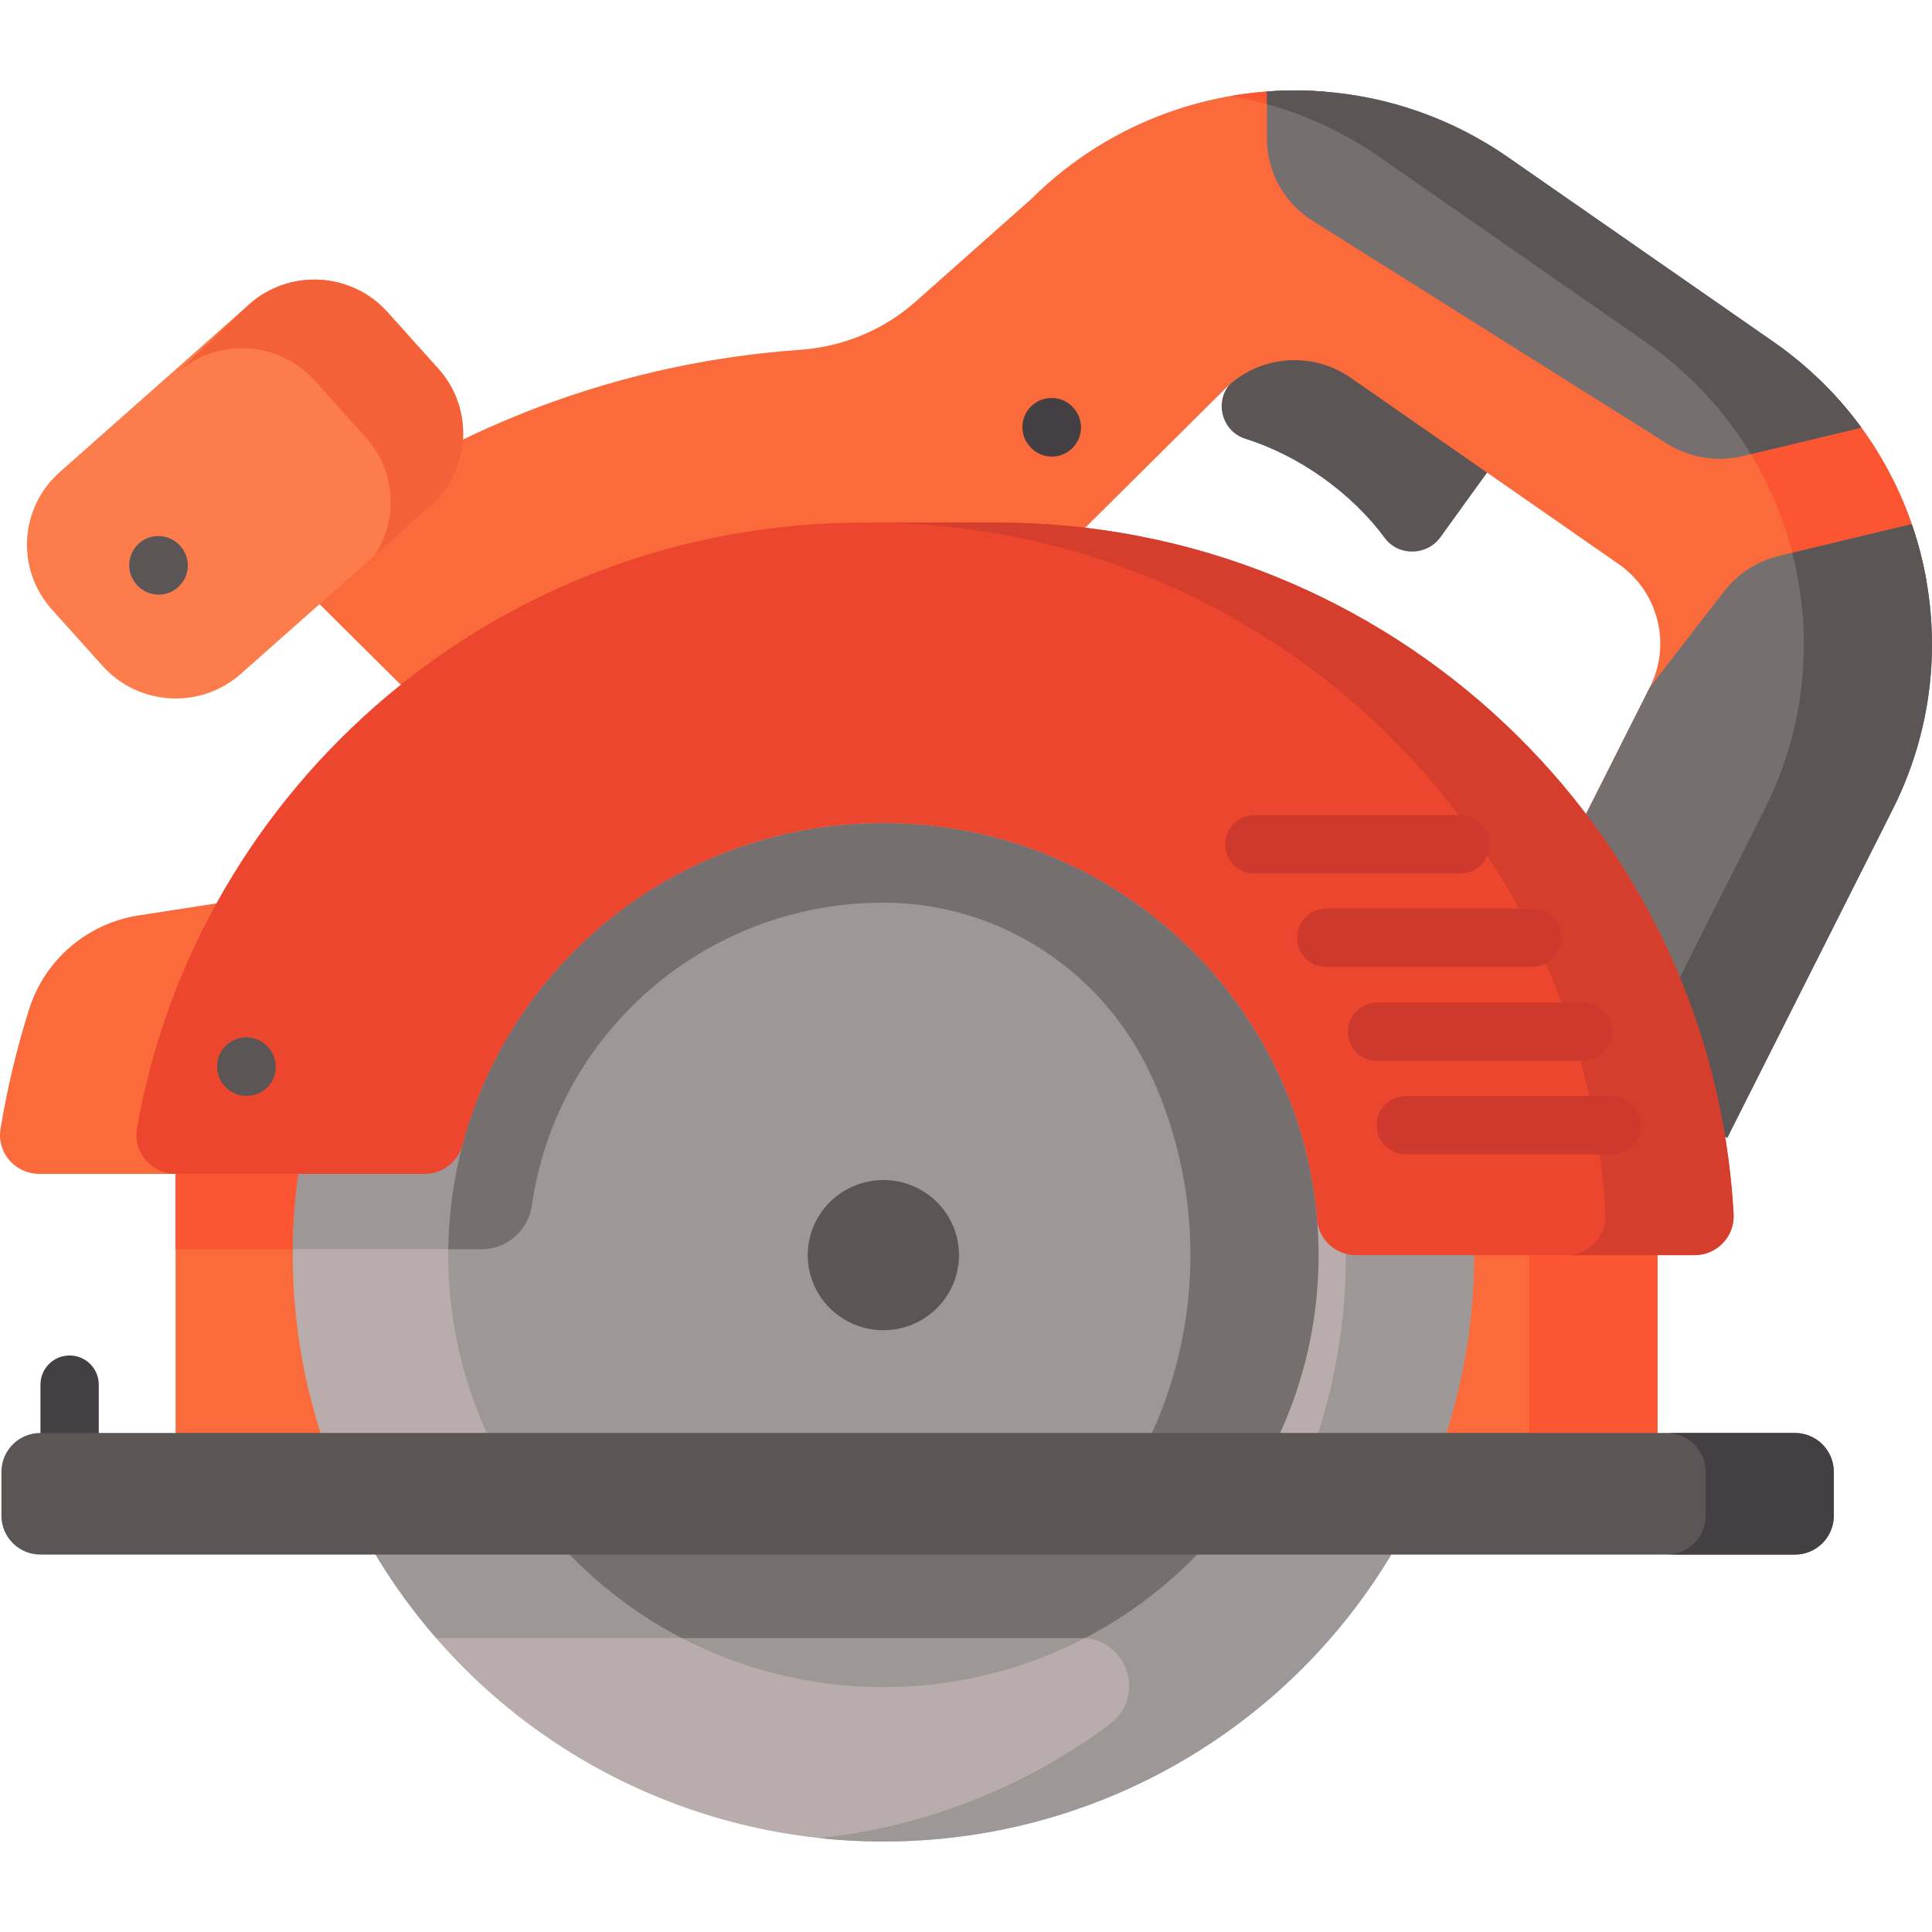 <svg xmlns="http://www.w3.org/2000/svg" version="1.1" xmlns:xlink="http://www.w3.org/1999/xlink"
     xmlns:svgjs="http://svgjs.com/svgjs" width="512" height="512" x="0" y="0" viewBox="0 0 512 512"
     style="enable-background:new 0 0 512 512" xml:space="preserve" class=""><g><g xmlns="http://www.w3.org/2000/svg"><g><g><path d="m46.533 305.941h392.715v86.775h-392.715z" fill="#fb6a3b" data-original="#fb6a3b" class=""></path><path
    d="m46.534 305.941h139.875v25.12h-139.875z" fill="#fb5532" data-original="#fb5532"></path><path
    d="m405.298 305.937h33.955v86.783h-33.955z" fill="#fb5532" data-original="#fb5532"></path><ellipse cx="234.106"
                                                                                                       cy="332.622"
                                                                                                       fill="#b9acac"
                                                                                                       rx="156.519"
                                                                                                       ry="155.404"
                                                                                                       data-original="#b9acac"></ellipse><g
    fill="#9e9797"><path d="m186.408 184.579c-62.636 19.88-108.12 77.854-108.801 146.483h108.801z" fill="#9e9797" data-original="#9e9797" class=""></path>
    <path
        d="m234.102 177.215c-5.738 0-11.404.309-16.977.906 78.459 8.407 139.549 74.369 139.549 154.497 0 26.877-6.88 52.154-18.974 74.204h-241.158c5.367 9.783 11.786 18.914 19.065 27.285h170.95c12.175 0 17.322 15.514 7.566 22.797-21.914 16.357-48.293 27.135-76.997 30.211 5.573.598 11.239.906 16.977.906 86.443 0 156.526-69.568 156.526-155.403-.001-85.824-70.084-155.403-156.527-155.403z"
        fill="#9e9797" data-original="#9e9797" class=""></path>
    <ellipse cx="234.106" cy="332.622" rx="115.322" ry="114.501" fill="#9e9797" data-original="#9e9797"
             class=""></ellipse></g><path
    d="m234.11 218.122c-63.171 0-114.475 50.417-115.309 112.94h8.829c6.758 0 12.393-5.027 13.351-11.724 6.49-45.297 45.709-80.118 93.129-80.118h.536c30.277.165 57.629 18.173 70.352 45.658 6.727 14.526 10.477 30.7 10.477 47.739 0 25.301-8.262 48.687-22.262 67.642h33.955c14-18.945 22.262-42.331 22.262-67.632 0-63.243-51.633-114.505-115.32-114.505zm-23.292-20.79c.041 1.154.237 2.874.628 5.295-.134-2.204-.35-3.945-.628-5.295z"
    fill="#756f6f" data-original="#756f6f" class=""></path><path
    d="m321.934 406.821c-9.57 11.167-21.263 20.48-34.47 27.321-.299-.021-.598-.031-.907-.031h-105.872c-13.176-6.84-24.858-16.143-34.408-27.29z"
    fill="#756f6f" data-original="#756f6f" class=""></path><ellipse cx="234.106" cy="332.622" fill="#5b5555" rx="20.039"
                                                                    ry="19.897" data-original="#5b5555"
                                                                    class=""></ellipse><g><path d="m18.449 390.239c-4.268 0-7.726-3.459-7.726-7.726v-15.571c0-4.268 3.459-7.726 7.726-7.726s7.726 3.459 7.726 7.726v15.571c0 4.267-3.459 7.726-7.726 7.726z" fill="#433f43" data-original="#433f43"></path></g><path
    d="m475.674 411.972h-464.997c-5.69 0-10.302-4.612-10.302-10.302v-11.61c0-5.69 4.612-10.302 10.302-10.302h464.997c5.69 0 10.302 4.612 10.302 10.302v11.61c0 5.69-4.612 10.302-10.302 10.302z"
    fill="#5b5555" data-original="#5b5555" class=""></path><path
    d="m485.972 390.061v11.61c0 5.687-4.605 10.302-10.302 10.302h-33.955c5.697 0 10.302-4.615 10.302-10.302v-11.61c0-5.687-4.605-10.302-10.302-10.302h33.955c5.697.001 10.302 4.616 10.302 10.302z"
    fill="#433f43" data-original="#433f43"></path><path
    d="m78.384 236.154-41.583 6.432c-13.647 2.111-24.911 11.722-29.06 24.802-3.278 10.331-5.824 20.951-7.605 31.796-1.026 6.245 3.882 11.905 10.256 11.905h67.992z"
    fill="#fb6a3b" data-original="#fb6a3b" class=""></path><g><path d="m344.878 75.457 56.259 40.037-19.389 26.858c-3.604 4.993-11.122 5.15-14.788.202-4.264-5.754-9.801-11.221-16.428-15.937-6.631-4.719-13.628-8.168-20.488-10.327-5.897-1.857-8.163-8.975-4.559-13.968z" fill="#5b5555" data-original="#5b5555" class=""></path></g><path
    d="m510.531 153.941c-.268.031-.515.062-.732.093l-34.779 8.324c-2.328.556-4.409 1.896-5.862 3.771-.01.01-37.89 48.563-67.354 86.32l35.449-70.362c5.749-11.415 2.215-25.291-8.314-32.616l-71.011-49.367c-10.312-7.17-24.312-5.954-33.213 2.885l-75.482 74.946c-4.986-.474-10.024-.721-15.133-.721-37.025 0-71.042 12.764-97.847 34.099l-63.213-62.77c39.188-32.75 87.927-52.251 138.828-55.826 11.384-.793 22.211-5.182 30.72-12.733l30.813-27.341c21.098-20.944 49.737-30.628 77.8-28.341v12.424c0 3.534 1.813 6.779 4.842 8.685l94.015 59.102c1.69 1.061 3.647 1.628 5.656 1.628.834 0 1.669-.103 2.472-.288l23.663-5.573c15.33 14.648 25.159 33.562 28.682 53.661z"
    fill="#fb6a3b" data-original="#fb6a3b" class=""></path><g><g id="XMLID_198_"><path d="m278.751 120.996c-1.977 0-3.955-.755-5.464-2.263l-.075-.075c-3.017-3.018-3.017-7.91 0-10.928 3.018-3.016 7.91-3.016 10.928 0l.075.075c3.017 3.018 3.017 7.91 0 10.928-1.51 1.508-3.488 2.263-5.464 2.263z" fill="#433f43" data-original="#433f43"></path></g></g><path
    d="m351.202 24.302v9.024c-8.056-3.791-16.493-6.408-25.064-7.891 8.261-1.432 16.688-1.813 25.064-1.133z"
    fill="#fb5532" data-original="#fb5532"></path><path
    d="m510.531 153.941c-.268.031-.515.062-.732.093l-32.173 7.706c-1.906-20.47-10.292-40.146-24.343-55.888.793.196 1.607.288 2.431.288.834 0 1.669-.103 2.472-.288l23.663-5.573c15.33 14.649 25.159 33.563 28.682 53.662z"
    fill="#fb5532" data-original="#fb5532"></path><path
    d="m501.577 214.508-43.837 87.03-64.516-32.049 44.035-87.401 19.683-25.418c3.612-4.664 8.723-7.96 14.484-9.339l35.205-8.428c8.351 24.126 7.179 51.334-5.054 75.605z"
    fill="#756f6f" data-original="#756f6f" class=""></path><path
    d="m493.287 113.344-31.503 7.533c-6.823 1.632-14.021.448-19.95-3.279l-94.019-59.109c-7.51-4.722-12.062-12.933-12.062-21.759v-12.477c22.048-1.638 44.657 4.049 63.894 17.42l70.316 48.893c9.223 6.408 17.025 14.145 23.324 22.778z"
    fill="#756f6f" data-original="#756f6f" class=""></path><path
    d="m436.008 90.566-70.32-48.893c-9.334-6.49-19.46-11.167-29.937-14.072v-3.348c22.046-1.638 44.659 4.049 63.892 17.42l70.32 48.893c9.22 6.408 17.029 14.144 23.323 22.777l-29.299 7.005c-6.932-11.475-16.327-21.685-27.979-29.782z"
    fill="#5b5555" data-original="#5b5555" class=""></path><path
    d="m501.579 214.508-43.845 87.03-27.156-13.485v-.01l37.045-73.535c10.971-21.768 13.042-45.884 7.335-68.023l31.668-7.582c8.356 24.126 7.182 51.334-5.047 75.605z"
    fill="#5b5555" data-original="#5b5555" class=""></path><path
    d="m264.191 138.485h-35.277c-96.431 0-176.568 69.318-192.603 160.504-1.11 6.314 3.769 12.103 10.224 12.103h66.018c4.738 0 8.837-3.197 10.044-7.745 13.022-49.052 58.016-85.229 111.505-85.229 60.511 0 110.132 46.272 114.944 105.113.435 5.319 4.955 9.392 10.329 9.392h89.68c5.971 0 10.693-4.992 10.363-10.912-5.7-102.145-90.925-183.226-195.227-183.226z"
    fill="#ec462e" data-original="#ec462e" class=""></path><path
    d="m459.414 321.709c-5.697-102.143-90.924-183.229-195.22-183.229h-33.955c104.296 0 189.523 81.086 195.22 183.229.33 5.924-4.389 10.91-10.364 10.91h33.955c5.975-.001 10.694-4.987 10.364-10.91z"
    fill="#d53e2d" data-original="#d53e2d"></path><g><path d="m386.975 231.487h-54.578c-4.268 0-7.726-3.459-7.726-7.726s3.459-7.726 7.726-7.726h54.578c4.268 0 7.726 3.459 7.726 7.726s-3.459 7.726-7.726 7.726z" fill="#ce392e" data-original="#ce392e"></path></g><g><path d="m406.044 256.245h-54.578c-4.268 0-7.726-3.459-7.726-7.726 0-4.268 3.459-7.726 7.726-7.726h54.578c4.268 0 7.726 3.459 7.726 7.726.001 4.267-3.458 7.726-7.726 7.726z" fill="#ce392e" data-original="#ce392e"></path></g><g><path d="m427.131 305.904h-54.578c-4.268 0-7.726-3.459-7.726-7.726s3.459-7.726 7.726-7.726h54.578c4.268 0 7.726 3.459 7.726 7.726s-3.458 7.726-7.726 7.726z" fill="#ce392e" data-original="#ce392e"></path></g><g><path d="m419.475 281.147h-54.578c-4.268 0-7.726-3.459-7.726-7.726s3.459-7.726 7.726-7.726h54.578c4.268 0 7.726 3.459 7.726 7.726s-3.458 7.726-7.726 7.726z" fill="#ce392e" data-original="#ce392e"></path></g><path
    d="m102.68 82.714 13.48 15.004c9.536 10.615 8.6 26.895-2.091 36.363l-50.239 44.493c-10.691 9.468-27.088 8.539-36.624-2.076l-13.48-15.004c-9.536-10.615-8.6-26.895 2.091-36.363l50.239-44.493c10.691-9.468 27.088-8.539 36.624 2.076z"
    fill="#fc7d4b" data-original="#fc7d4b" class=""></path><path
    d="m114.065 134.081-14.794 13.104c6.295-9.509 5.656-22.376-2.339-31.276l-13.475-14.999c-9.54-10.621-25.94-11.548-36.623-2.081l19.223-18.193c10.683-9.467 27.084-8.54 36.623 2.081l13.475 14.999c9.541 10.621 8.604 26.898-2.09 36.365z"
    fill="#f46138" data-original="#f46138" class=""></path></g><g><g id="XMLID_228_"><path d="m42.044 157.585c-1.995 0-3.988-.768-5.5-2.3l-.074-.075c-2.997-3.037-2.964-7.93.073-10.927 3.036-2.997 7.929-2.965 10.927.073l.074.075c2.997 3.037 2.964 7.93-.073 10.927-1.506 1.486-3.468 2.227-5.427 2.227z" fill="#5b5555" data-original="#5b5555" class=""></path></g></g></g><g><g id="XMLID_183_"><g><path d="m65.343 290.436c-1.995 0-3.988-.768-5.5-2.3l-.074-.075c-2.997-3.037-2.964-7.93.073-10.927s7.929-2.965 10.927.073l.074.075c2.997 3.037 2.964 7.93-.073 10.927-1.506 1.486-3.468 2.227-5.427 2.227z" fill="#5b5555" data-original="#5b5555" class=""></path></g></g></g></g></g></svg>

